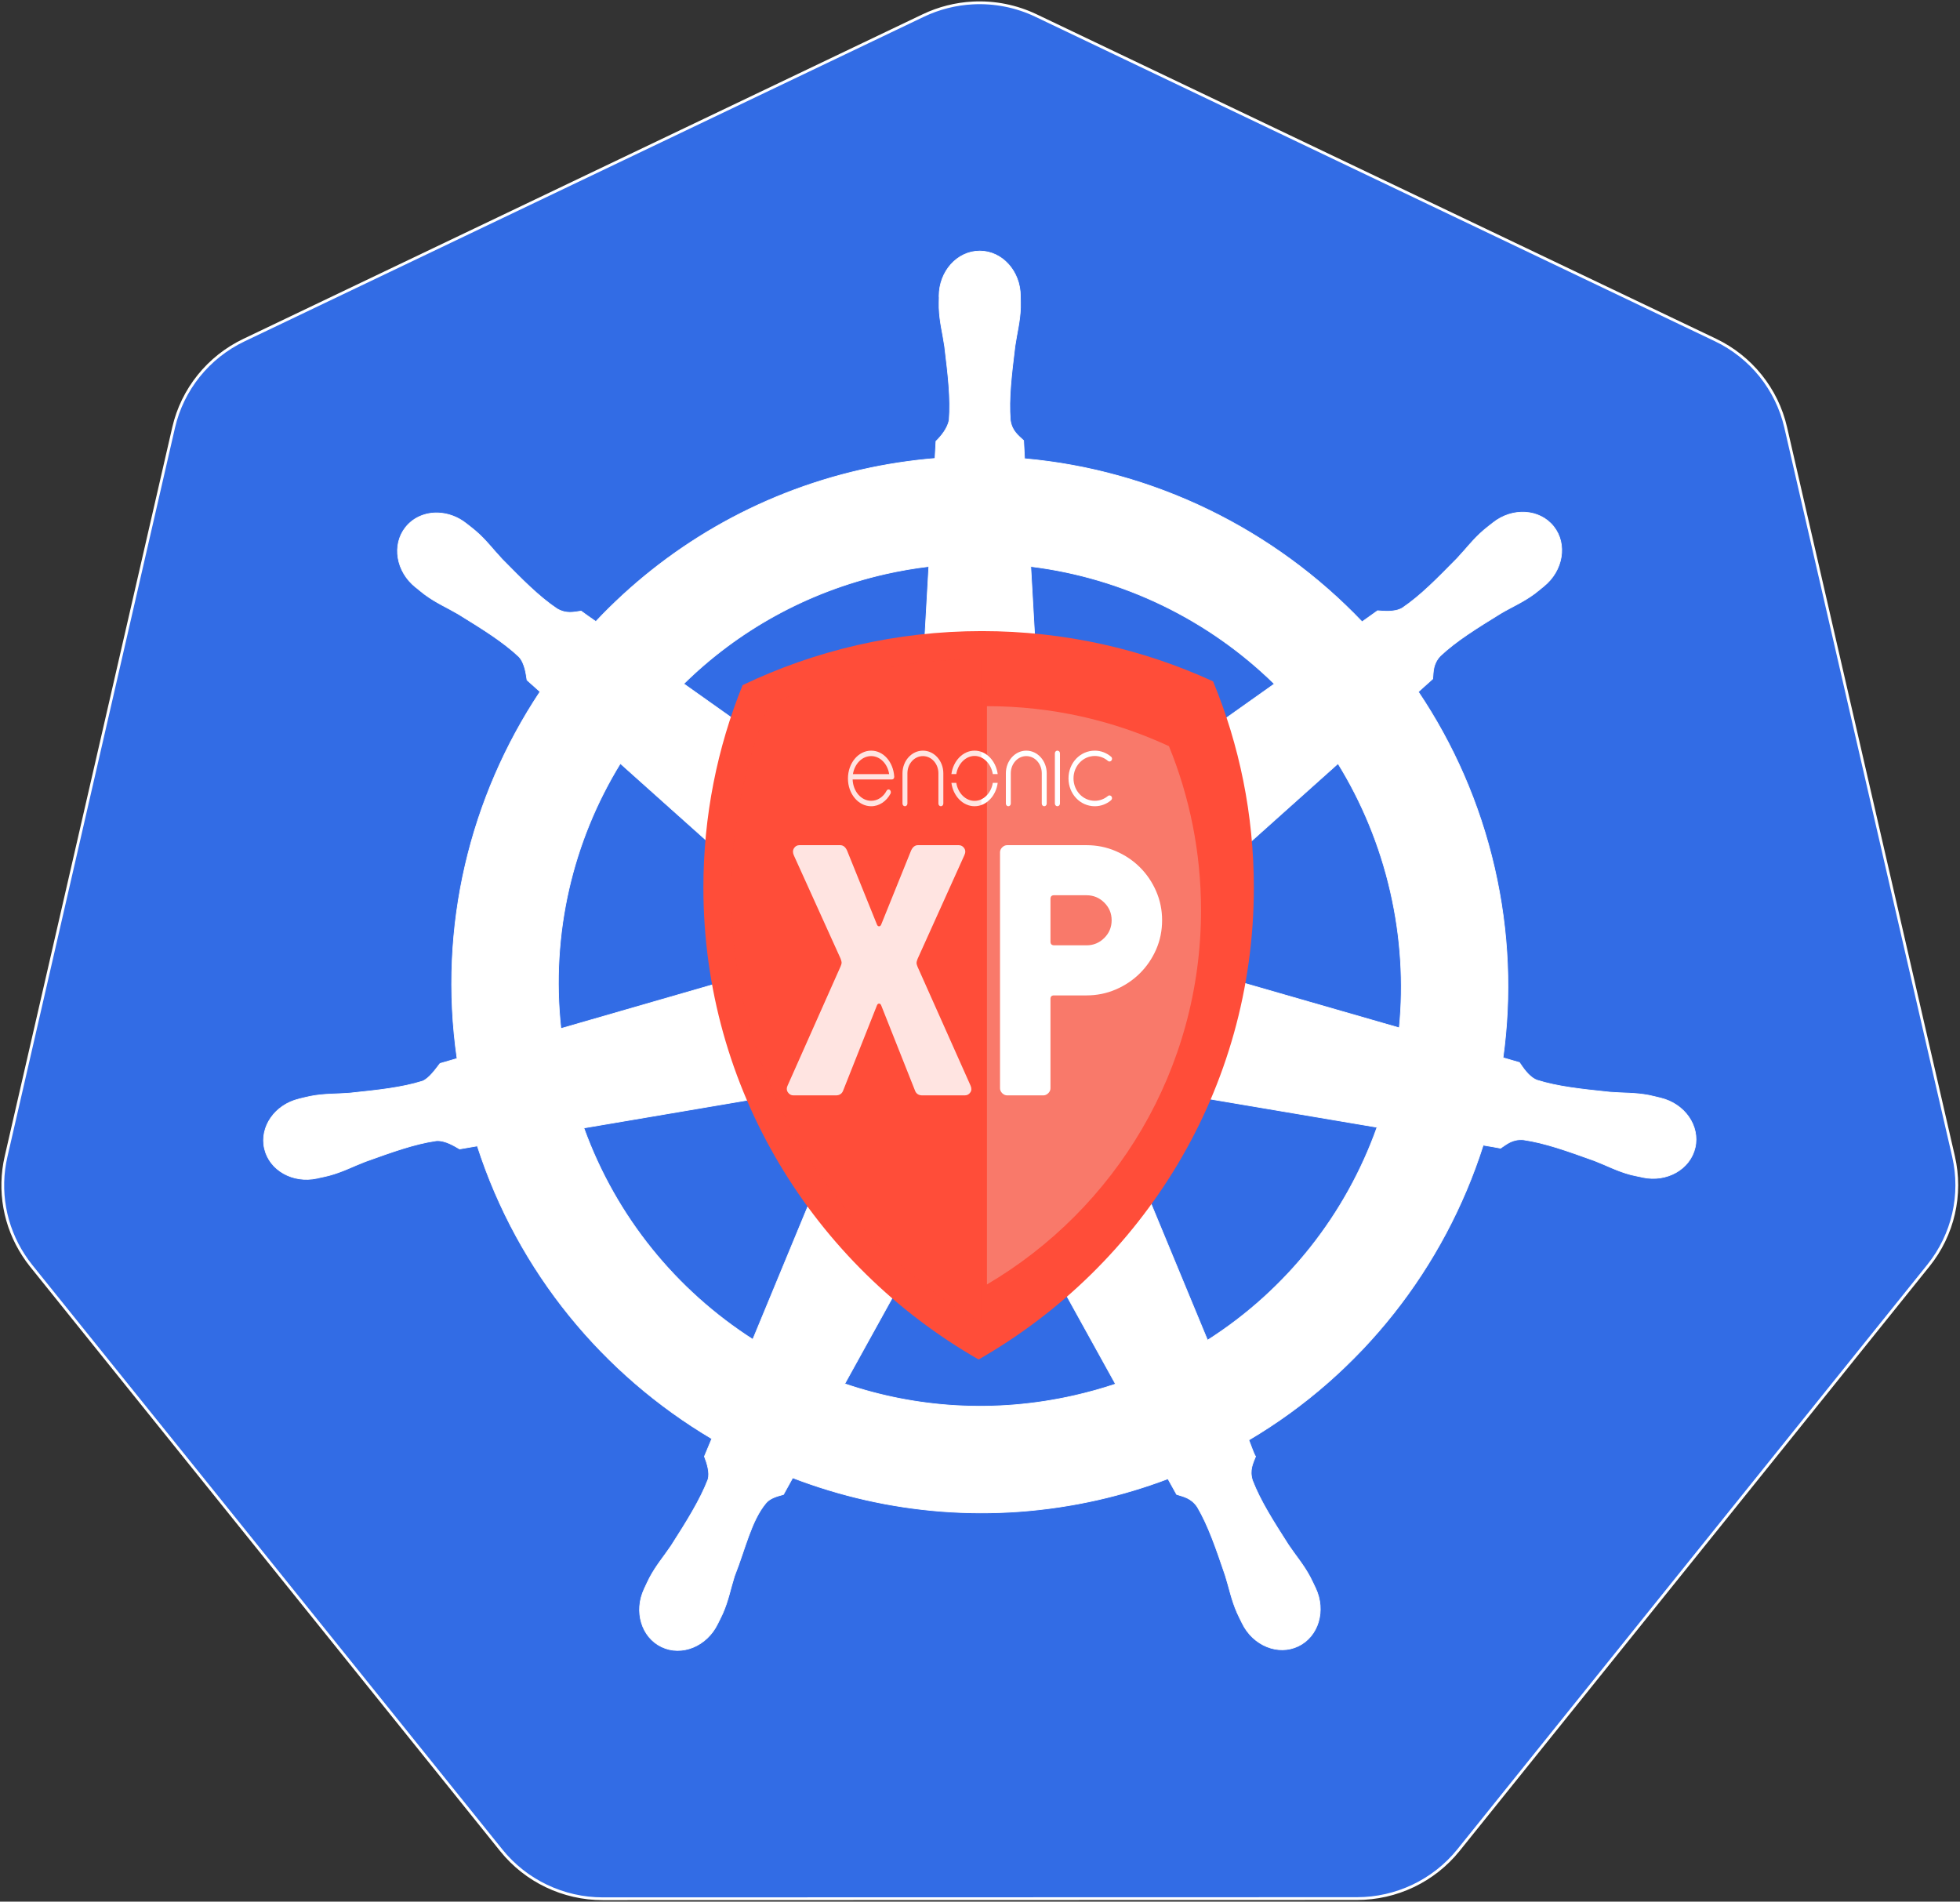 <?xml version="1.0" encoding="UTF-8"?>
<svg width="705px" height="684px" viewBox="0 0 705 684" version="1.1" xmlns="http://www.w3.org/2000/svg" xmlns:xlink="http://www.w3.org/1999/xlink">
    <rect x="0" y="0" width="705" height="684" fill="#333333" stroke="none"/>
    <title>Kubernetes_logo_without_workmark</title>
    <g id="Page-1" stroke="none" stroke-width="1" fill="none" fill-rule="evenodd">
        <g id="Kubernetes_logo_without_workmark" transform="translate(1, 1)" fill-rule="nonzero">
            <path d="M348.987,0.06 C342.773,0.373 336.685,1.914 331.08,4.591 L86.737,121.341 C73.926,127.459 64.621,139.03 61.455,152.779 L1.174,415.029 C-1.638,427.236 0.65,440.053 7.518,450.56 C8.342,451.832 9.229,453.062 10.174,454.248 L179.299,664.529 C188.167,675.551 201.613,681.966 215.83,681.966 L487.049,681.904 C501.262,681.914 514.706,675.508 523.58,664.498 L692.643,454.185 C701.516,443.157 704.84,428.721 701.674,414.966 L641.299,152.716 C638.134,138.968 628.829,127.397 616.018,121.279 L371.643,4.591 C364.593,1.223 356.802,-0.335 348.987,0.06 Z" id="path3055" stroke="#FFFFFF" fill="#326CE5"></path>
            <path d="M351.408,89.307 C343.331,89.307 336.782,96.583 336.783,105.557 C336.783,105.695 336.811,105.827 336.814,105.963 C336.802,107.183 336.743,108.652 336.783,109.713 C336.975,114.889 338.104,118.851 338.783,123.62 C340.013,133.826 341.044,142.287 340.408,150.151 C339.789,153.116 337.605,155.828 335.658,157.713 L335.314,163.901 C326.537,164.628 317.702,165.96 308.877,167.963 C270.902,176.586 238.206,196.147 213.314,222.557 C211.699,221.455 208.873,219.428 208.033,218.807 C205.422,219.16 202.782,219.966 199.345,217.963 C192.8,213.558 186.839,207.477 179.626,200.151 C176.321,196.647 173.928,193.31 170.001,189.932 C169.11,189.165 167.749,188.128 166.751,187.338 C163.682,184.891 160.061,183.614 156.564,183.495 C152.068,183.341 147.74,185.099 144.908,188.651 C139.872,194.966 141.485,204.619 148.501,210.213 C148.573,210.27 148.648,210.314 148.72,210.37 C149.684,211.151 150.865,212.153 151.751,212.807 C155.918,215.884 159.725,217.459 163.876,219.901 C172.623,225.303 179.875,229.782 185.626,235.182 C187.872,237.576 188.265,241.795 188.564,243.62 L193.251,247.807 C168.158,285.571 156.545,332.217 163.408,379.745 L157.283,381.526 C155.668,383.611 153.387,386.891 151.001,387.87 C143.476,390.24 135.007,391.11 124.783,392.182 C119.982,392.581 115.841,392.343 110.751,393.307 C109.631,393.519 108.071,393.926 106.845,394.213 C106.803,394.222 106.763,394.235 106.72,394.245 C106.653,394.26 106.566,394.293 106.501,394.307 C97.881,396.39 92.344,404.313 94.126,412.12 C95.91,419.928 104.33,424.676 113.001,422.807 C113.064,422.793 113.155,422.79 113.22,422.776 C113.318,422.754 113.404,422.706 113.501,422.682 C114.71,422.417 116.225,422.122 117.283,421.839 C122.286,420.499 125.91,418.531 130.408,416.807 C140.085,413.337 148.099,410.437 155.908,409.307 C159.169,409.052 162.605,411.319 164.314,412.276 L170.689,411.182 C185.359,456.665 216.103,493.427 255.033,516.495 L252.376,522.87 C253.334,525.345 254.39,528.694 253.677,531.139 C250.838,538.5 245.976,546.27 240.439,554.932 C237.758,558.934 235.014,562.04 232.595,566.62 C232.016,567.716 231.279,569.399 230.72,570.557 C226.961,578.6 229.719,587.862 236.939,591.339 C244.205,594.836 253.223,591.147 257.126,583.089 C257.132,583.077 257.152,583.069 257.158,583.057 C257.162,583.048 257.154,583.035 257.158,583.026 C257.714,581.884 258.501,580.382 258.97,579.307 C261.042,574.56 261.732,570.492 263.189,565.901 C267.059,556.181 269.185,545.982 274.511,539.627 C275.97,537.887 278.348,537.218 280.814,536.557 L284.126,530.557 C318.065,543.584 356.053,547.08 394.001,538.464 C402.658,536.498 411.016,533.954 419.095,530.901 C420.026,532.552 421.756,535.727 422.22,536.526 C424.726,537.341 427.461,537.762 429.689,541.057 C433.674,547.866 436.4,555.922 439.72,565.651 C441.178,570.242 441.898,574.31 443.97,579.057 C444.442,580.139 445.226,581.662 445.783,582.807 C449.677,590.892 458.725,594.594 466.001,591.089 C473.221,587.611 475.981,578.349 472.22,570.307 C471.661,569.149 470.893,567.466 470.314,566.37 C467.894,561.79 465.151,558.715 462.47,554.714 C456.933,546.052 452.34,538.856 449.501,531.495 C448.314,527.698 449.702,525.337 450.626,522.87 C450.073,522.235 448.888,518.65 448.189,516.964 C488.646,493.075 518.487,454.942 532.501,410.901 C534.394,411.199 537.683,411.78 538.751,411.995 C540.951,410.544 542.973,408.651 546.939,408.964 C554.747,410.093 562.762,412.993 572.439,416.464 C576.937,418.187 580.561,420.187 585.564,421.526 C586.621,421.809 588.136,422.073 589.345,422.339 C589.442,422.362 589.528,422.41 589.626,422.432 C589.692,422.447 589.783,422.449 589.845,422.464 C598.518,424.33 606.939,419.585 608.72,411.776 C610.501,403.969 604.966,396.044 596.345,393.964 C595.091,393.678 593.313,393.194 592.095,392.964 C587.006,392 582.864,392.237 578.064,391.839 C567.839,390.767 559.37,389.896 551.845,387.526 C548.777,386.336 546.594,382.685 545.533,381.182 L539.626,379.464 C542.689,357.309 541.863,334.252 536.564,311.182 C531.215,287.898 521.763,266.601 509.158,247.839 C510.673,246.461 513.534,243.928 514.345,243.182 C514.582,240.558 514.379,237.807 517.095,234.901 C522.846,229.5 530.098,225.022 538.845,219.62 C542.997,217.177 546.835,215.603 551.001,212.526 C551.944,211.83 553.23,210.728 554.22,209.932 C561.235,204.336 562.851,194.684 557.814,188.37 C552.777,182.056 543.017,181.461 536.001,187.057 C535.003,187.848 533.648,188.88 532.751,189.651 C528.825,193.029 526.4,196.365 523.095,199.87 C515.883,207.196 509.921,213.308 503.376,217.714 C500.54,219.365 496.386,218.793 494.501,218.682 L488.939,222.651 C457.22,189.39 414.034,168.126 367.533,163.995 C367.403,162.046 367.232,158.524 367.189,157.463 C365.285,155.642 362.986,154.087 362.408,150.151 C361.772,142.287 362.834,133.826 364.064,123.62 C364.743,118.851 365.871,114.889 366.064,109.713 C366.108,108.537 366.038,106.829 366.033,105.557 C366.032,96.583 359.485,89.307 351.408,89.307 L351.408,89.307 Z M333.095,202.745 L328.752,279.463 L328.439,279.62 C328.148,286.483 322.499,291.963 315.564,291.963 C312.723,291.963 310.101,291.051 307.97,289.495 L307.845,289.557 L244.939,244.963 C264.273,225.952 289.002,211.903 317.502,205.432 C322.707,204.25 327.911,203.373 333.095,202.745 Z M369.752,202.745 C403.025,206.837 433.797,221.904 457.377,244.995 L394.877,289.307 L394.658,289.214 C389.11,293.265 381.294,292.26 376.97,286.839 C375.199,284.618 374.27,282.006 374.158,279.37 L374.095,279.339 L369.752,202.745 Z M222.127,273.62 L279.564,324.995 L279.502,325.307 C284.686,329.814 285.45,337.635 281.127,343.057 C279.355,345.278 276.984,346.768 274.439,347.463 L274.377,347.713 L200.752,368.963 C197.004,334.698 205.08,301.39 222.127,273.62 Z M480.283,273.651 C488.817,287.483 495.279,302.933 499.127,319.682 C502.928,336.23 503.881,352.749 502.314,368.713 L428.314,347.401 L428.252,347.088 C421.625,345.277 417.553,338.537 419.095,331.776 C419.727,329.006 421.197,326.663 423.189,324.932 L423.158,324.776 L480.283,273.651 L480.283,273.651 Z M339.627,328.963 L363.158,328.963 L377.783,347.245 L372.533,370.057 L351.408,380.213 L330.22,370.026 L324.97,347.213 L339.627,328.963 Z M415.064,391.526 C416.064,391.475 417.06,391.566 418.033,391.745 L418.158,391.588 L494.314,404.463 C483.169,435.777 461.841,462.904 433.345,481.057 L403.783,409.651 L403.876,409.526 C401.161,403.216 403.878,395.816 410.126,392.807 C411.726,392.037 413.397,391.61 415.064,391.526 L415.064,391.526 Z M287.158,391.838 C292.969,391.92 298.182,395.954 299.533,401.87 C300.165,404.639 299.857,407.383 298.814,409.807 L299.033,410.088 L269.783,480.776 C242.436,463.227 220.653,436.952 209.002,404.713 L284.502,391.901 L284.627,392.057 C285.471,391.902 286.328,391.827 287.158,391.838 L287.158,391.838 Z M350.939,422.807 C352.963,422.733 355.018,423.148 356.97,424.088 C359.53,425.321 361.507,427.262 362.752,429.588 L363.033,429.588 L400.252,496.838 C395.421,498.458 390.455,499.842 385.377,500.995 C356.912,507.458 328.538,505.499 302.845,496.745 L339.97,429.62 L340.033,429.62 C342.26,425.455 346.485,422.971 350.939,422.807 Z" id="path3059" stroke="#FFFFFF" stroke-width="0.25" fill="#FFFFFF"></path>
            <g id="xp-shield" transform="translate(252, 226)">
                <path d="M99,262 C158.182,228.112 198,164.774 198,92.23 C198,65.989 192.79,40.952 183.338,18.078 C158.049,6.476 129.871,0 100.165,0 C69.325,0 40.132,6.979 14.11,19.429 C5.007,41.936 0,66.504 0,92.23 C0,164.774 39.818,228.112 99,262 Z" id="Oval-1-Copy-5" fill="#FF4D39"></path>
                <path d="M102,235 C148.073,207.9 179,157.77 179,100.409 C179,79.523 174.899,59.595 167.46,41.389 C147.557,32.154 125.38,27 102,27 L102,235 Z" id="Oval-1-Copy-6" fill="#F9796A"></path>
                <g id="enonic-main-logo" transform="translate(52, 43)" fill="#FFFFFF">
                    <path d="M0,10.042 C0,4.49 3.723,0 8.361,0 C12.785,0 16.298,4.082 16.649,9.307 L16.649,9.469 C16.649,9.999 16.263,10.366 15.808,10.366 L1.686,10.366 C1.86,14.735 4.813,18.041 8.361,18.041 C10.644,18.041 12.75,16.653 13.909,14.408 C14.155,13.919 14.683,13.837 15.034,14.081 C15.421,14.408 15.561,14.98 15.315,15.469 C13.839,18.204 11.274,20 8.361,20 C3.723,20 0,15.51 0,10.042 L0,10.042 Z M1.791,8.45 L14.824,8.45 C14.262,4.693 11.521,1.959 8.361,1.959 C5.129,1.959 2.423,4.654 1.791,8.45 L1.791,8.45 Z" id="Fill-1"></path>
                    <path d="M64.15,0 C60.09,0 56.804,3.682 56.804,8.14 L56.804,19.02 C56.804,19.591 57.21,20 57.689,20 C58.17,20 58.576,19.591 58.576,19.02 L58.576,8.14 C58.576,4.745 61.048,1.963 64.15,1.963 C67.251,1.963 69.723,4.745 69.723,8.14 L69.723,19.02 C69.723,19.591 70.129,20 70.61,20 C71.089,20 71.495,19.591 71.495,19.02 L71.495,8.14 C71.495,3.682 68.211,0 64.15,0" id="Fill-2"></path>
                    <path d="M26.967,0 C22.906,0 19.62,3.682 19.62,8.14 L19.62,19.02 C19.62,19.591 20.026,20 20.505,20 C20.986,20 21.392,19.591 21.392,19.02 L21.392,8.14 C21.392,4.745 23.864,1.963 26.967,1.963 C30.067,1.963 32.54,4.745 32.54,8.14 L32.54,19.02 C32.54,19.591 32.945,20 33.426,20 C33.905,20 34.311,19.591 34.311,19.02 L34.311,8.14 C34.311,3.682 31.027,0 26.967,0" id="Fill-3"></path>
                    <path d="M74.433,0.98 C74.433,0.408 74.844,0 75.332,0 C75.855,0 76.266,0.408 76.266,0.98 L76.266,19.022 C76.266,19.551 75.855,20 75.332,20 C74.844,20 74.433,19.551 74.433,19.022 L74.433,0.98" id="Fill-4"></path>
                    <path d="M79.33,9.96 C79.33,4.409 83.541,0 88.805,0 C90.985,0 93.056,0.816 94.671,2.204 C95.047,2.491 95.122,3.102 94.785,3.55 C94.482,3.918 93.957,4.041 93.544,3.715 C92.227,2.572 90.572,1.918 88.805,1.918 C84.519,1.918 81.134,5.552 81.134,9.96 C81.134,14.448 84.519,18.041 88.805,18.041 C90.572,18.041 92.227,17.388 93.544,16.285 C93.957,15.959 94.482,16.082 94.785,16.45 C95.122,16.898 95.047,17.511 94.596,17.879 C93.056,19.184 90.985,20 88.805,20 C83.541,20 79.33,15.591 79.33,9.96" id="Fill-5"></path>
                    <path d="M38.975,8.421 C39.582,4.722 42.334,1.909 45.541,1.909 C48.746,1.909 51.496,4.722 52.104,8.421 L53.866,8.421 C53.236,3.718 49.78,0 45.541,0 C41.335,0 37.85,3.718 37.216,8.421 L38.975,8.421" id="Fill-6"></path>
                    <path d="M52.108,11.579 C51.526,15.272 48.766,18.065 45.542,18.065 C42.316,18.065 39.555,15.272 38.975,11.579 L37.216,11.579 C37.821,16.272 41.317,19.996 45.542,19.996 C49.798,19.996 53.267,16.272 53.866,11.579 L52.108,11.579" id="Fill-7"></path>
                </g>
                <path d="M30.316,163.423 L49.349,120.619 C49.602,120.033 49.728,119.584 49.728,119.27 C49.728,118.956 49.602,118.464 49.349,117.795 L32.529,80.64 C32.108,79.678 32.129,78.831 32.593,78.098 C33.056,77.366 33.71,77 34.553,77 L49.222,77 C50.276,77 51.098,77.649 51.689,78.946 L62.438,105.556 C62.607,105.975 62.859,106.184 63.197,106.184 C63.534,106.184 63.787,105.975 63.956,105.556 L74.705,78.946 C75.295,77.649 76.117,77 77.171,77 L91.841,77 C92.684,77 93.348,77.366 93.833,78.098 C94.317,78.831 94.328,79.678 93.864,80.64 L77.044,117.921 C76.792,118.59 76.665,119.071 76.665,119.364 C76.665,119.657 76.792,120.117 77.044,120.745 L96.077,163.423 C96.288,163.883 96.393,164.322 96.393,164.741 C96.393,165.201 96.267,165.598 96.014,165.933 C95.55,166.644 94.876,167 93.991,167 L78.752,167 C77.361,167 76.454,166.351 76.033,165.054 L63.956,134.615 C63.787,134.197 63.534,133.987 63.197,133.987 C62.859,133.987 62.607,134.197 62.438,134.615 L50.361,165.054 C49.939,166.351 49.033,167 47.642,167 L32.403,167 C31.56,167 30.885,166.623 30.379,165.87 C30.126,165.494 30,165.075 30,164.615 C30,164.238 30.105,163.841 30.316,163.423 L30.316,163.423 Z M106.7,164.427 L106.7,79.573 C106.7,78.904 106.964,78.308 107.491,77.785 C108.018,77.262 108.618,77 109.293,77 L137.81,77 C141.52,77 145.029,77.711 148.338,79.134 C151.648,80.556 154.535,82.492 157.001,84.939 C159.467,87.387 161.417,90.253 162.85,93.538 C164.283,96.822 165,100.305 165,103.987 C165,107.753 164.283,111.268 162.85,114.531 C161.417,117.795 159.467,120.651 157.001,123.098 C154.535,125.546 151.648,127.481 148.338,128.904 C145.029,130.326 141.52,131.038 137.81,131.038 L126.112,131.038 C125.269,131.038 124.848,131.456 124.848,132.293 L124.848,164.427 C124.848,165.096 124.584,165.692 124.057,166.215 C123.53,166.738 122.93,167 122.255,167 L109.293,167 C108.618,167 108.018,166.738 107.491,166.215 C106.964,165.692 106.7,165.096 106.7,164.427 L106.7,164.427 Z M124.848,111.707 C124.848,112.544 125.269,112.983 126.112,113.025 L137.81,113.025 C140.297,113.025 142.426,112.146 144.197,110.389 C145.967,108.632 146.852,106.498 146.852,103.987 C146.852,101.519 145.967,99.406 144.197,97.649 C142.426,95.891 140.297,95.013 137.81,95.013 L126.112,95.013 C125.269,95.013 124.848,95.452 124.848,96.331 L124.848,111.707 Z" id="XP" fill="#FFFFFF"></path>
                <path d="M10,249 C63.851,217.861 100,160.26 100,94.35 C100,70.351 95.207,47.453 86.512,26.534 C63.249,15.922 37.327,10 10,10 L10,249 Z" id="Oval-1-Copy-7" fill="#FF4D39" opacity="0.151" transform="translate(55, 129.5) scale(-1, 1) translate(-55, -129.5) "></path>
            </g>
        </g>
    </g>
</svg>